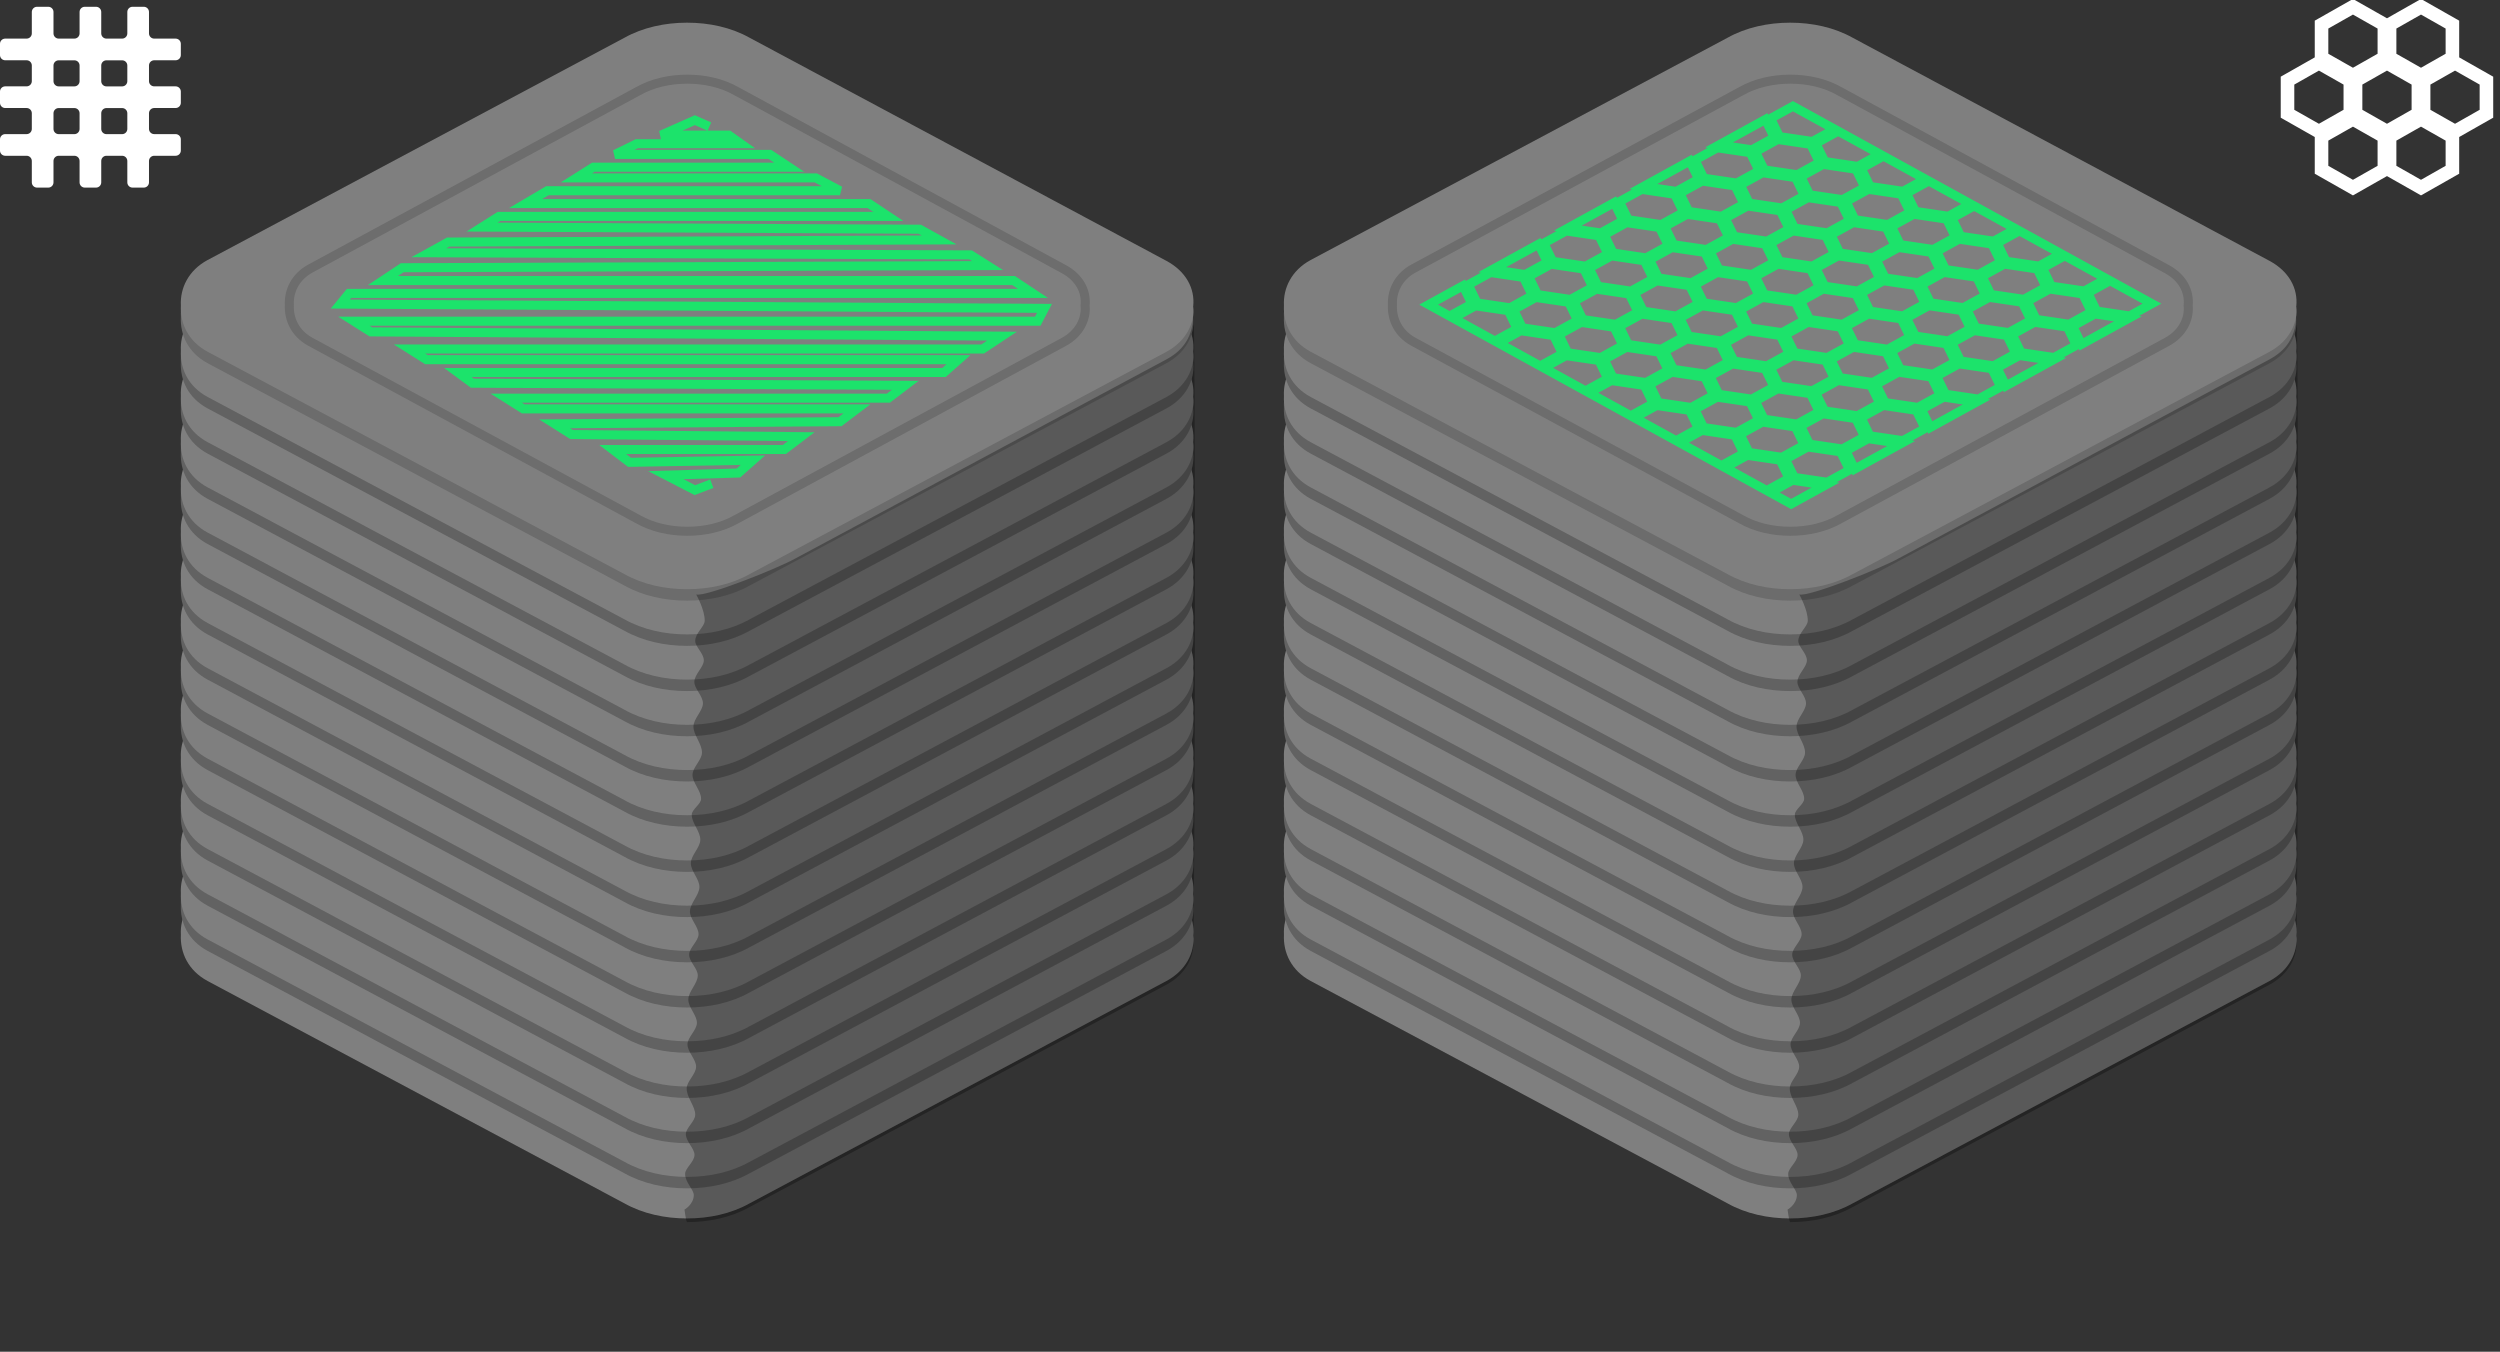 <svg 
 xmlns="http://www.w3.org/2000/svg"
 xmlns:xlink="http://www.w3.org/1999/xlink"
 width="276.5px" height="149.5px">
<rect width="100%" height="100%" fill="#333333" stroke="none"/>
<path fill-rule="evenodd"  fill="rgb(127, 127, 127)"
 d="M129.011,108.499 C131.150,107.350 132.163,105.357 131.969,103.474 C132.177,101.481 131.150,99.598 129.011,98.448 L82.922,73.778 C80.881,72.629 78.437,72.103 75.993,72.103 C73.549,72.103 71.091,72.629 69.050,73.778 L22.962,98.352 C20.823,99.501 19.906,101.494 20.004,103.377 C19.906,105.370 20.823,107.350 22.962,108.499 L69.050,133.086 C71.091,134.235 73.535,134.761 75.993,134.761 C78.437,134.761 80.881,134.235 82.922,133.086 L129.011,108.499 Z"/>
<path fill-rule="evenodd"  fill="rgb(98, 98, 98)"
 d="M129.011,105.170 C131.150,104.021 132.163,102.028 131.969,100.145 C132.177,98.152 131.150,96.269 129.011,95.119 L82.922,70.449 C80.881,69.300 78.437,68.774 75.993,68.774 C73.549,68.774 71.091,69.300 69.050,70.449 L22.962,95.022 C20.823,96.172 19.906,98.165 20.004,100.048 C19.906,102.041 20.823,104.021 22.962,105.170 L69.050,129.757 C71.091,130.906 73.535,131.432 75.993,131.432 C78.437,131.432 80.881,130.906 82.922,129.757 L129.011,105.170 Z"/>
<path fill-rule="evenodd"  fill="rgb(127, 127, 127)"
 d="M129.011,103.904 C131.150,102.755 132.163,100.762 131.969,98.879 C132.177,96.886 131.150,95.003 129.011,93.853 L82.922,69.183 C80.881,68.034 78.437,67.508 75.993,67.508 C73.549,67.508 71.091,68.034 69.050,69.183 L22.962,93.756 C20.823,94.906 19.906,96.899 20.004,98.782 C19.906,100.775 20.823,102.755 22.962,103.904 L69.050,128.491 C71.091,129.640 73.535,130.166 75.993,130.166 C78.437,130.166 80.881,129.640 82.922,128.491 L129.011,103.904 Z"/>
<path fill-rule="evenodd"  fill="rgb(98, 98, 98)"
 d="M129.011,100.170 C131.150,99.021 132.163,97.028 131.969,95.145 C132.177,93.152 131.150,91.268 129.011,90.119 L82.922,65.449 C80.881,64.300 78.437,63.774 75.993,63.774 C73.549,63.774 71.091,64.300 69.050,65.449 L22.962,90.022 C20.823,91.172 19.906,93.165 20.004,95.048 C19.906,97.041 20.823,99.021 22.962,100.170 L69.050,124.757 C71.091,125.906 73.535,126.432 75.993,126.432 C78.437,126.432 80.881,125.906 82.922,124.757 L129.011,100.170 Z"/>
<path fill-rule="evenodd"  fill="rgb(127, 127, 127)"
 d="M129.011,98.904 C131.150,97.755 132.163,95.762 131.969,93.879 C132.177,91.886 131.150,90.003 129.011,88.853 L82.922,64.183 C80.881,63.034 78.437,62.508 75.993,62.508 C73.549,62.508 71.091,63.034 69.050,64.183 L22.962,88.756 C20.823,89.906 19.906,91.899 20.004,93.782 C19.906,95.775 20.823,97.755 22.962,98.904 L69.050,123.491 C71.091,124.641 73.535,125.166 75.993,125.166 C78.437,125.166 80.881,124.641 82.922,123.491 L129.011,98.904 Z"/>
<path fill-rule="evenodd"  fill="rgb(98, 98, 98)"
 d="M129.011,95.170 C131.150,94.021 132.163,92.028 131.969,90.145 C132.177,88.152 131.150,86.268 129.011,85.119 L82.922,60.449 C80.881,59.300 78.437,58.774 75.993,58.774 C73.549,58.774 71.091,59.300 69.050,60.449 L22.962,85.023 C20.823,86.172 19.906,88.165 20.004,90.048 C19.906,92.041 20.823,94.021 22.962,95.170 L69.050,119.757 C71.091,120.906 73.535,121.432 75.993,121.432 C78.437,121.432 80.881,120.906 82.922,119.757 L129.011,95.170 Z"/>
<path fill-rule="evenodd"  fill="rgb(127, 127, 127)"
 d="M129.011,93.904 C131.150,92.756 132.163,90.762 131.969,88.879 C132.177,86.885 131.150,85.002 129.011,83.853 L82.922,59.184 C80.881,58.034 78.437,57.508 75.993,57.508 C73.549,57.508 71.091,58.034 69.050,59.184 L22.962,83.757 C20.823,84.906 19.906,86.899 20.004,88.782 C19.906,90.775 20.823,92.756 22.962,93.904 L69.050,118.491 C71.091,119.641 73.535,120.166 75.993,120.166 C78.437,120.166 80.881,119.641 82.922,118.491 L129.011,93.904 Z"/>
<path fill-rule="evenodd"  fill="rgb(98, 98, 98)"
 d="M129.011,90.170 C131.150,89.021 132.163,87.028 131.969,85.145 C132.177,83.152 131.150,81.268 129.011,80.119 L82.922,55.449 C80.881,54.300 78.437,53.774 75.993,53.774 C73.549,53.774 71.091,54.300 69.050,55.449 L22.962,80.023 C20.823,81.172 19.906,83.165 20.004,85.048 C19.906,87.041 20.823,89.021 22.962,90.170 L69.050,114.757 C71.091,115.906 73.535,116.432 75.993,116.432 C78.437,116.432 80.881,115.906 82.922,114.757 L129.011,90.170 Z"/>
<path fill-rule="evenodd"  fill="rgb(127, 127, 127)"
 d="M129.011,88.905 C131.150,87.755 132.163,85.762 131.969,83.879 C132.177,81.886 131.150,80.002 129.011,78.853 L82.922,54.183 C80.881,53.034 78.437,52.508 75.993,52.508 C73.549,52.508 71.091,53.034 69.050,54.183 L22.962,78.757 C20.823,79.906 19.906,81.899 20.004,83.782 C19.906,85.775 20.823,87.755 22.962,88.905 L69.050,113.491 C71.091,114.641 73.535,115.167 75.993,115.167 C78.437,115.167 80.881,114.641 82.922,113.491 L129.011,88.905 Z"/>
<path fill-rule="evenodd"  fill="rgb(98, 98, 98)"
 d="M129.011,85.170 C131.150,84.021 132.163,82.028 131.969,80.145 C132.177,78.152 131.150,76.268 129.011,75.119 L82.922,50.449 C80.881,49.300 78.437,48.774 75.993,48.774 C73.549,48.774 71.091,49.300 69.050,50.449 L22.962,75.023 C20.823,76.171 19.906,78.165 20.004,80.048 C19.906,82.041 20.823,84.021 22.962,85.170 L69.050,109.757 C71.091,110.906 73.535,111.432 75.993,111.432 C78.437,111.432 80.881,110.906 82.922,109.757 L129.011,85.170 Z"/>
<path fill-rule="evenodd"  fill="rgb(127, 127, 127)"
 d="M129.011,83.904 C131.150,82.755 132.163,80.762 131.969,78.879 C132.177,76.886 131.150,75.002 129.011,73.853 L82.922,49.183 C80.881,48.034 78.437,47.508 75.993,47.508 C73.549,47.508 71.091,48.034 69.050,49.183 L22.962,73.757 C20.823,74.906 19.906,76.899 20.004,78.782 C19.906,80.775 20.823,82.755 22.962,83.904 L69.050,108.491 C71.091,109.641 73.535,110.166 75.993,110.166 C78.437,110.166 80.881,109.641 82.922,108.491 L129.011,83.904 Z"/>
<path fill-rule="evenodd"  fill="rgb(98, 98, 98)"
 d="M129.011,80.170 C131.150,79.021 132.163,77.028 131.969,75.145 C132.177,73.152 131.150,71.268 129.011,70.119 L82.922,45.449 C80.881,44.300 78.437,43.774 75.993,43.774 C73.549,43.774 71.091,44.300 69.050,45.449 L22.962,70.023 C20.823,71.172 19.906,73.165 20.004,75.048 C19.906,77.041 20.823,79.021 22.962,80.170 L69.050,104.757 C71.091,105.906 73.535,106.432 75.993,106.432 C78.437,106.432 80.881,105.906 82.922,104.757 L129.011,80.170 Z"/>
<path fill-rule="evenodd"  fill="rgb(127, 127, 127)"
 d="M129.011,78.905 C131.150,77.755 132.163,75.762 131.969,73.879 C132.177,71.886 131.150,70.003 129.011,68.853 L82.922,44.183 C80.881,43.034 78.437,42.508 75.993,42.508 C73.549,42.508 71.091,43.034 69.050,44.183 L22.962,68.757 C20.823,69.906 19.906,71.899 20.004,73.782 C19.906,75.775 20.823,77.755 22.962,78.905 L69.050,103.491 C71.091,104.640 73.535,105.166 75.993,105.166 C78.437,105.166 80.881,104.640 82.922,103.491 L129.011,78.905 Z"/>
<path fill-rule="evenodd"  fill="rgb(98, 98, 98)"
 d="M129.011,75.170 C131.150,74.021 132.163,72.028 131.969,70.145 C132.177,68.152 131.150,66.268 129.011,65.119 L82.922,40.449 C80.881,39.300 78.437,38.774 75.993,38.774 C73.549,38.774 71.091,39.300 69.050,40.449 L22.962,65.023 C20.823,66.172 19.906,68.165 20.004,70.048 C19.906,72.041 20.823,74.021 22.962,75.170 L69.050,99.757 C71.091,100.906 73.535,101.432 75.993,101.432 C78.437,101.432 80.881,100.906 82.922,99.757 L129.011,75.170 Z"/>
<path fill-rule="evenodd"  fill="rgb(127, 127, 127)"
 d="M129.011,73.904 C131.150,72.755 132.163,70.762 131.969,68.879 C132.177,66.886 131.150,65.003 129.011,63.853 L82.922,39.183 C80.881,38.034 78.437,37.508 75.993,37.508 C73.549,37.508 71.091,38.034 69.050,39.183 L22.962,63.757 C20.823,64.906 19.906,66.899 20.004,68.782 C19.906,70.775 20.823,72.755 22.962,73.904 L69.050,98.491 C71.091,99.640 73.535,100.167 75.993,100.167 C78.437,100.167 80.881,99.640 82.922,98.491 L129.011,73.904 Z"/>
<path fill-rule="evenodd"  fill="rgb(98, 98, 98)"
 d="M129.011,70.170 C131.150,69.021 132.163,67.028 131.969,65.145 C132.177,63.152 131.150,61.268 129.011,60.119 L82.922,35.449 C80.881,34.300 78.437,33.774 75.993,33.774 C73.549,33.774 71.091,34.300 69.050,35.449 L22.962,60.022 C20.823,61.172 19.906,63.165 20.004,65.047 C19.906,67.041 20.823,69.021 22.962,70.170 L69.050,94.757 C71.091,95.906 73.535,96.432 75.993,96.432 C78.437,96.432 80.881,95.906 82.922,94.757 L129.011,70.170 Z"/>
<path fill-rule="evenodd"  fill="rgb(127, 127, 127)"
 d="M129.011,68.904 C131.150,67.756 132.163,65.762 131.969,63.879 C132.177,61.886 131.150,60.003 129.011,58.853 L82.922,34.184 C80.881,33.034 78.437,32.508 75.993,32.508 C73.549,32.508 71.091,33.034 69.050,34.184 L22.962,58.757 C20.823,59.906 19.906,61.899 20.004,63.782 C19.906,65.775 20.823,67.756 22.962,68.904 L69.050,93.491 C71.091,94.641 73.535,95.166 75.993,95.166 C78.437,95.166 80.881,94.641 82.922,93.491 L129.011,68.904 Z"/>
<path fill-rule="evenodd"  fill="rgb(98, 98, 98)"
 d="M129.011,65.170 C131.150,64.021 132.163,62.028 131.969,60.145 C132.177,58.152 131.150,56.268 129.011,55.119 L82.922,30.449 C80.881,29.300 78.437,28.774 75.993,28.774 C73.549,28.774 71.091,29.300 69.050,30.449 L22.962,55.022 C20.823,56.172 19.906,58.165 20.004,60.048 C19.906,62.041 20.823,64.021 22.962,65.170 L69.050,89.757 C71.091,90.906 73.535,91.432 75.993,91.432 C78.437,91.432 80.881,90.906 82.922,89.757 L129.011,65.170 Z"/>
<path fill-rule="evenodd"  fill="rgb(127, 127, 127)"
 d="M129.011,63.905 C131.150,62.755 132.163,60.762 131.969,58.879 C132.177,56.886 131.150,55.003 129.011,53.853 L82.922,29.183 C80.881,28.034 78.437,27.508 75.993,27.508 C73.549,27.508 71.091,28.034 69.050,29.183 L22.962,53.757 C20.823,54.906 19.906,56.899 20.004,58.782 C19.906,60.775 20.823,62.755 22.962,63.905 L69.050,88.491 C71.091,89.641 73.535,90.166 75.993,90.166 C78.437,90.166 80.881,89.641 82.922,88.491 L129.011,63.905 Z"/>
<path fill-rule="evenodd"  fill="rgb(98, 98, 98)"
 d="M129.011,60.170 C131.150,59.021 132.163,57.028 131.969,55.145 C132.177,53.151 131.150,51.268 129.011,50.119 L82.922,25.449 C80.881,24.300 78.437,23.774 75.993,23.774 C73.549,23.774 71.091,24.300 69.050,25.449 L22.962,50.023 C20.823,51.171 19.906,53.165 20.004,55.048 C19.906,57.041 20.823,59.021 22.962,60.170 L69.050,84.757 C71.091,85.906 73.535,86.432 75.993,86.432 C78.437,86.432 80.881,85.906 82.922,84.757 L129.011,60.170 Z"/>
<path fill-rule="evenodd"  fill="rgb(127, 127, 127)"
 d="M129.011,58.904 C131.150,57.755 132.163,55.762 131.969,53.879 C132.177,51.886 131.150,50.002 129.011,48.853 L82.922,24.183 C80.881,23.034 78.437,22.508 75.993,22.508 C73.549,22.508 71.091,23.034 69.050,24.183 L22.962,48.757 C20.823,49.906 19.906,51.899 20.004,53.782 C19.906,55.775 20.823,57.755 22.962,58.904 L69.050,83.491 C71.091,84.641 73.535,85.167 75.993,85.167 C78.437,85.167 80.881,84.641 82.922,83.491 L129.011,58.904 Z"/>
<path fill-rule="evenodd"  fill="rgb(98, 98, 98)"
 d="M129.011,55.170 C131.150,54.021 132.163,52.028 131.969,50.145 C132.177,48.152 131.150,46.268 129.011,45.119 L82.922,20.449 C80.881,19.300 78.437,18.774 75.993,18.774 C73.549,18.774 71.091,19.300 69.050,20.449 L22.962,45.023 C20.823,46.171 19.906,48.165 20.004,50.048 C19.906,52.041 20.823,54.021 22.962,55.170 L69.050,79.757 C71.091,80.906 73.535,81.432 75.993,81.432 C78.437,81.432 80.881,80.906 82.922,79.757 L129.011,55.170 Z"/>
<path fill-rule="evenodd"  fill="rgb(127, 127, 127)"
 d="M129.011,53.905 C131.150,52.755 132.163,50.762 131.969,48.879 C132.177,46.886 131.150,45.003 129.011,43.853 L82.922,19.183 C80.881,18.034 78.437,17.508 75.993,17.508 C73.549,17.508 71.091,18.034 69.050,19.183 L22.962,43.757 C20.823,44.906 19.906,46.899 20.004,48.782 C19.906,50.776 20.823,52.755 22.962,53.905 L69.050,78.491 C71.091,79.640 73.535,80.166 75.993,80.166 C78.437,80.166 80.881,79.640 82.922,78.491 L129.011,53.905 Z"/>
<path fill-rule="evenodd"  fill="rgb(98, 98, 98)"
 d="M129.011,50.170 C131.150,49.021 132.163,47.028 131.969,45.145 C132.177,43.152 131.150,41.268 129.011,40.119 L82.922,15.449 C80.881,14.300 78.437,13.774 75.993,13.774 C73.549,13.774 71.091,14.300 69.050,15.449 L22.962,40.023 C20.823,41.172 19.906,43.165 20.004,45.048 C19.906,47.041 20.823,49.021 22.962,50.170 L69.050,74.757 C71.091,75.906 73.535,76.432 75.993,76.432 C78.437,76.432 80.881,75.906 82.922,74.757 L129.011,50.170 Z"/>
<path fill-rule="evenodd"  fill="rgb(127, 127, 127)"
 d="M129.011,48.904 C131.150,47.755 132.163,45.762 131.969,43.879 C132.177,41.886 131.150,40.003 129.011,38.853 L82.922,14.183 C80.881,13.034 78.437,12.508 75.993,12.508 C73.549,12.508 71.091,13.034 69.050,14.183 L22.962,38.757 C20.823,39.906 19.906,41.899 20.004,43.782 C19.906,45.775 20.823,47.755 22.962,48.904 L69.050,73.491 C71.091,74.640 73.535,75.167 75.993,75.167 C78.437,75.167 80.881,74.640 82.922,73.491 L129.011,48.904 Z"/>
<path fill-rule="evenodd"  fill="rgb(98, 98, 98)"
 d="M129.011,45.170 C131.150,44.021 132.163,42.027 131.969,40.145 C132.177,38.152 131.150,36.268 129.011,35.119 L82.922,10.449 C80.881,9.300 78.437,8.774 75.993,8.774 C73.549,8.774 71.091,9.300 69.050,10.449 L22.962,35.022 C20.823,36.172 19.906,38.165 20.004,40.048 C19.906,42.041 20.823,44.021 22.962,45.170 L69.050,69.757 C71.091,70.906 73.535,71.432 75.993,71.432 C78.437,71.432 80.881,70.906 82.922,69.757 L129.011,45.170 Z"/>
<path fill-rule="evenodd"  fill="rgb(127, 127, 127)"
 d="M129.011,43.905 C131.150,42.756 132.163,40.762 131.969,38.879 C132.177,36.886 131.150,35.003 129.011,33.853 L82.922,9.184 C80.881,8.034 78.437,7.508 75.993,7.508 C73.549,7.508 71.091,8.034 69.050,9.184 L22.962,33.757 C20.823,34.906 19.906,36.899 20.004,38.782 C19.906,40.775 20.823,42.756 22.962,43.905 L69.050,68.491 C71.091,69.640 73.535,70.166 75.993,70.166 C78.437,70.166 80.881,69.640 82.922,68.491 L129.011,43.905 Z"/>
<path fill-rule="evenodd"  fill="rgb(108, 108, 108)"
 d="M129.011,40.170 C131.150,39.021 132.163,37.027 131.969,35.145 C132.177,33.152 131.150,31.268 129.011,30.119 L82.922,5.449 C80.881,4.300 78.437,3.774 75.993,3.774 C73.549,3.774 71.091,4.300 69.050,5.449 L22.962,30.022 C20.823,31.172 19.906,33.165 20.004,35.048 C19.906,37.041 20.823,39.021 22.962,40.170 L69.050,64.757 C71.091,65.906 73.535,66.432 75.993,66.432 C78.437,66.432 80.881,65.906 82.922,64.757 L129.011,40.170 Z"/>
<path fill-rule="evenodd"  fill="rgb(127, 127, 127)"
 d="M129.011,38.904 C131.150,37.755 132.163,35.762 131.969,33.879 C132.177,31.886 131.150,30.003 129.011,28.853 L82.922,4.183 C80.881,3.034 78.437,2.508 75.993,2.508 C73.549,2.508 71.091,3.034 69.050,4.183 L22.962,28.757 C20.823,29.906 19.906,31.899 20.004,33.782 C19.906,35.775 20.823,37.755 22.962,38.904 L69.050,63.491 C71.091,64.640 73.535,65.166 75.993,65.166 C78.437,65.166 80.881,64.640 82.922,63.491 L129.011,38.904 Z"/>
<path fill-rule="evenodd"  stroke="rgb(109, 109, 109)" stroke-width="1px" stroke-linecap="butt" stroke-linejoin="miter" fill="none"
 d="M117.685,37.801 C119.366,36.884 120.163,35.293 120.011,33.791 C120.174,32.200 119.366,30.697 117.685,29.780 L81.458,10.093 C79.854,9.176 77.933,8.756 76.012,8.756 C74.091,8.756 72.159,9.176 70.554,10.093 L34.327,29.703 C32.646,30.620 31.926,32.210 32.002,33.713 C31.926,35.303 32.646,36.884 34.327,37.801 L70.554,57.421 C72.159,58.338 74.080,58.758 76.012,58.758 C77.933,58.758 79.854,58.338 81.458,57.421 L117.685,37.801 Z"/>
<path fill-rule="evenodd"  stroke="rgb(28, 227, 107)" stroke-width="1px" stroke-linecap="butt" stroke-linejoin="miter" fill="none"
 d="M78.457,14.000 L76.852,13.290 L73.107,14.946 L80.597,14.946 L81.934,15.892 L70.433,15.892 L68.025,17.075 L85.144,17.075 L87.284,18.494 L65.619,18.494 L63.745,19.676 L90.226,19.676 L92.901,21.095 L60.536,21.095 L58.128,22.514 L96.110,22.514 L98.250,23.934 L55.186,23.934 L53.314,25.116 L101.727,25.352 L103.867,26.535 L49.569,26.772 L47.429,27.954 L107.345,28.191 L109.217,29.374 L44.487,29.610 L42.347,31.029 L112.101,31.029 L114.240,32.448 L38.602,32.448 L37.634,33.631 L115.519,34.104 L114.775,35.523 L39.137,35.523 L41.010,36.706 L110.822,37.179 L108.682,38.598 L45.290,38.598 L47.162,39.780 L106.007,39.780 L104.402,41.199 L50.639,41.199 L52.244,42.382 L100.123,42.618 L98.250,44.038 L55.989,44.038 L57.861,45.220 L94.773,45.220 L92.901,46.639 L61.338,46.875 L63.210,48.059 L88.621,48.295 L86.749,49.714 L67.758,49.714 L69.630,51.133 L83.272,50.897 L81.667,52.316 L73.642,52.552 L76.852,54.208 L78.724,53.498 "/>
<path fill-rule="evenodd"  opacity="0.302" fill="rgb(0, 0, 0)"
 d="M75.993,135.166 C78.437,135.166 80.881,134.640 82.922,133.491 L129.011,108.904 C131.150,107.755 132.163,105.762 131.969,103.879 C132.177,101.886 132.252,31.895 131.969,33.879 C132.163,36.838 131.137,38.600 128.999,39.749 L87.998,61.749 C85.957,62.898 78.022,66.038 76.998,65.749 C76.989,65.746 77.969,67.436 77.938,68.678 C77.924,69.283 76.907,70.018 76.889,70.868 C76.874,71.531 77.858,72.263 77.842,73.056 C77.827,73.789 76.811,74.575 76.794,75.408 C76.778,76.171 77.762,76.973 77.745,77.811 C77.729,78.624 76.712,79.471 76.695,80.347 C76.677,81.286 77.658,82.259 77.638,83.259 C77.623,84.052 76.607,84.861 76.591,85.685 C76.574,86.563 77.557,87.457 77.540,88.365 C77.529,88.938 76.518,89.517 76.507,90.101 C76.490,91.020 77.472,91.951 77.454,92.890 C77.438,93.740 76.422,94.596 76.406,95.457 C76.389,96.338 77.373,97.224 77.356,98.112 C77.339,99.006 76.323,99.901 76.306,100.796 C76.291,101.645 77.274,102.494 77.259,103.340 C77.244,104.086 76.231,104.830 76.217,105.571 C76.203,106.350 77.189,107.125 77.175,107.895 C77.158,108.782 76.142,109.662 76.126,110.532 C76.110,111.412 77.094,112.282 77.078,113.139 C77.063,113.935 76.049,114.719 76.035,115.489 C76.019,116.339 77.004,117.172 76.989,117.986 C76.974,118.799 75.960,119.594 75.946,120.365 C75.927,121.383 76.909,122.360 76.892,123.292 C76.879,124.030 75.866,124.739 75.854,125.417 C75.839,126.241 76.825,127.017 76.812,127.740 C76.798,128.494 75.785,129.188 75.775,129.818 C75.757,130.764 76.743,131.563 76.732,132.190 C76.713,133.217 75.703,133.783 75.703,133.783 C75.703,133.783 75.886,135.166 75.993,135.166 Z"/>
<path fill-rule="evenodd"  fill="rgb(127, 127, 127)"
 d="M251.011,108.499 C253.150,107.350 254.163,105.357 253.969,103.474 C254.177,101.481 253.150,99.598 251.011,98.448 L204.922,73.778 C202.881,72.629 200.438,72.103 197.994,72.103 C195.549,72.103 193.091,72.629 191.050,73.778 L144.962,98.352 C142.823,99.501 141.907,101.494 142.004,103.377 C141.907,105.370 142.823,107.350 144.962,108.499 L191.050,133.086 C193.091,134.235 195.536,134.761 197.994,134.761 C200.438,134.761 202.881,134.235 204.922,133.086 L251.011,108.499 Z"/>
<path fill-rule="evenodd"  fill="rgb(98, 98, 98)"
 d="M251.011,105.170 C253.150,104.021 254.163,102.028 253.969,100.145 C254.177,98.152 253.150,96.269 251.011,95.119 L204.922,70.449 C202.881,69.300 200.438,68.774 197.994,68.774 C195.549,68.774 193.091,69.300 191.050,70.449 L144.962,95.022 C142.823,96.172 141.907,98.165 142.004,100.048 C141.907,102.041 142.823,104.021 144.962,105.170 L191.050,129.757 C193.091,130.906 195.536,131.432 197.994,131.432 C200.438,131.432 202.881,130.906 204.922,129.757 L251.011,105.170 Z"/>
<path fill-rule="evenodd"  fill="rgb(127, 127, 127)"
 d="M251.011,103.904 C253.150,102.755 254.163,100.762 253.969,98.879 C254.177,96.886 253.150,95.003 251.011,93.853 L204.922,69.183 C202.881,68.034 200.438,67.508 197.994,67.508 C195.549,67.508 193.091,68.034 191.050,69.183 L144.962,93.756 C142.823,94.906 141.907,96.899 142.004,98.782 C141.907,100.775 142.823,102.755 144.962,103.904 L191.050,128.491 C193.091,129.640 195.536,130.166 197.994,130.166 C200.438,130.166 202.881,129.640 204.922,128.491 L251.011,103.904 Z"/>
<path fill-rule="evenodd"  fill="rgb(98, 98, 98)"
 d="M251.011,100.170 C253.150,99.021 254.163,97.028 253.969,95.145 C254.177,93.152 253.150,91.268 251.011,90.119 L204.922,65.449 C202.881,64.300 200.438,63.774 197.994,63.774 C195.549,63.774 193.091,64.300 191.050,65.449 L144.962,90.022 C142.823,91.172 141.907,93.165 142.004,95.048 C141.907,97.041 142.823,99.021 144.962,100.170 L191.050,124.757 C193.091,125.906 195.536,126.432 197.994,126.432 C200.438,126.432 202.881,125.906 204.922,124.757 L251.011,100.170 Z"/>
<path fill-rule="evenodd"  fill="rgb(127, 127, 127)"
 d="M251.011,98.904 C253.150,97.755 254.163,95.762 253.969,93.879 C254.177,91.886 253.150,90.003 251.011,88.853 L204.922,64.183 C202.881,63.034 200.438,62.508 197.994,62.508 C195.549,62.508 193.091,63.034 191.050,64.183 L144.962,88.756 C142.823,89.906 141.907,91.899 142.004,93.782 C141.907,95.775 142.823,97.755 144.962,98.904 L191.050,123.491 C193.091,124.641 195.536,125.166 197.994,125.166 C200.438,125.166 202.881,124.641 204.922,123.491 L251.011,98.904 Z"/>
<path fill-rule="evenodd"  fill="rgb(98, 98, 98)"
 d="M251.011,95.170 C253.150,94.021 254.163,92.028 253.969,90.145 C254.177,88.152 253.150,86.268 251.011,85.119 L204.922,60.449 C202.881,59.300 200.438,58.774 197.994,58.774 C195.549,58.774 193.091,59.300 191.050,60.449 L144.962,85.023 C142.823,86.172 141.907,88.165 142.004,90.048 C141.907,92.041 142.823,94.021 144.962,95.170 L191.050,119.757 C193.091,120.906 195.536,121.432 197.994,121.432 C200.438,121.432 202.881,120.906 204.922,119.757 L251.011,95.170 Z"/>
<path fill-rule="evenodd"  fill="rgb(127, 127, 127)"
 d="M251.011,93.904 C253.150,92.756 254.163,90.762 253.969,88.879 C254.177,86.885 253.150,85.002 251.011,83.853 L204.922,59.184 C202.881,58.034 200.438,57.508 197.994,57.508 C195.549,57.508 193.091,58.034 191.050,59.184 L144.962,83.757 C142.823,84.906 141.907,86.899 142.004,88.782 C141.907,90.775 142.823,92.756 144.962,93.904 L191.050,118.491 C193.091,119.641 195.536,120.166 197.994,120.166 C200.438,120.166 202.881,119.641 204.922,118.491 L251.011,93.904 Z"/>
<path fill-rule="evenodd"  fill="rgb(98, 98, 98)"
 d="M251.011,90.170 C253.150,89.021 254.163,87.028 253.969,85.145 C254.177,83.152 253.150,81.268 251.011,80.119 L204.922,55.449 C202.881,54.300 200.438,53.774 197.994,53.774 C195.549,53.774 193.091,54.300 191.050,55.449 L144.962,80.023 C142.823,81.172 141.907,83.165 142.004,85.048 C141.907,87.041 142.823,89.021 144.962,90.170 L191.050,114.757 C193.091,115.906 195.536,116.432 197.994,116.432 C200.438,116.432 202.881,115.906 204.922,114.757 L251.011,90.170 Z"/>
<path fill-rule="evenodd"  fill="rgb(127, 127, 127)"
 d="M251.011,88.905 C253.150,87.755 254.163,85.762 253.969,83.879 C254.177,81.886 253.150,80.002 251.011,78.853 L204.922,54.183 C202.881,53.034 200.438,52.508 197.994,52.508 C195.549,52.508 193.091,53.034 191.050,54.183 L144.962,78.757 C142.823,79.906 141.907,81.899 142.004,83.782 C141.907,85.775 142.823,87.755 144.962,88.905 L191.050,113.491 C193.091,114.641 195.536,115.167 197.994,115.167 C200.438,115.167 202.881,114.641 204.922,113.491 L251.011,88.905 Z"/>
<path fill-rule="evenodd"  fill="rgb(98, 98, 98)"
 d="M251.011,85.170 C253.150,84.021 254.163,82.028 253.969,80.145 C254.177,78.152 253.150,76.268 251.011,75.119 L204.922,50.449 C202.881,49.300 200.438,48.774 197.994,48.774 C195.549,48.774 193.091,49.300 191.050,50.449 L144.962,75.023 C142.823,76.171 141.907,78.165 142.004,80.048 C141.907,82.041 142.823,84.021 144.962,85.170 L191.050,109.757 C193.091,110.906 195.536,111.432 197.994,111.432 C200.438,111.432 202.881,110.906 204.922,109.757 L251.011,85.170 Z"/>
<path fill-rule="evenodd"  fill="rgb(127, 127, 127)"
 d="M251.011,83.904 C253.150,82.755 254.163,80.762 253.969,78.879 C254.177,76.886 253.150,75.002 251.011,73.853 L204.922,49.183 C202.881,48.034 200.438,47.508 197.994,47.508 C195.549,47.508 193.091,48.034 191.050,49.183 L144.962,73.757 C142.823,74.906 141.907,76.899 142.004,78.782 C141.907,80.775 142.823,82.755 144.962,83.904 L191.050,108.491 C193.091,109.641 195.536,110.166 197.994,110.166 C200.438,110.166 202.881,109.641 204.922,108.491 L251.011,83.904 Z"/>
<path fill-rule="evenodd"  fill="rgb(98, 98, 98)"
 d="M251.011,80.170 C253.150,79.021 254.163,77.028 253.969,75.145 C254.177,73.152 253.150,71.268 251.011,70.119 L204.922,45.449 C202.881,44.300 200.438,43.774 197.994,43.774 C195.549,43.774 193.091,44.300 191.050,45.449 L144.962,70.023 C142.823,71.172 141.907,73.165 142.004,75.048 C141.907,77.041 142.823,79.021 144.962,80.170 L191.050,104.757 C193.091,105.906 195.536,106.432 197.994,106.432 C200.438,106.432 202.881,105.906 204.922,104.757 L251.011,80.170 Z"/>
<path fill-rule="evenodd"  fill="rgb(127, 127, 127)"
 d="M251.011,78.905 C253.150,77.755 254.163,75.762 253.969,73.879 C254.177,71.886 253.150,70.003 251.011,68.853 L204.922,44.183 C202.881,43.034 200.438,42.508 197.994,42.508 C195.549,42.508 193.091,43.034 191.050,44.183 L144.962,68.757 C142.823,69.906 141.907,71.899 142.004,73.782 C141.907,75.775 142.823,77.755 144.962,78.905 L191.050,103.491 C193.091,104.640 195.536,105.166 197.994,105.166 C200.438,105.166 202.881,104.640 204.922,103.491 L251.011,78.905 Z"/>
<path fill-rule="evenodd"  fill="rgb(98, 98, 98)"
 d="M251.011,75.170 C253.150,74.021 254.163,72.028 253.969,70.145 C254.177,68.152 253.150,66.268 251.011,65.119 L204.922,40.449 C202.881,39.300 200.438,38.774 197.994,38.774 C195.549,38.774 193.091,39.300 191.050,40.449 L144.962,65.023 C142.823,66.172 141.907,68.165 142.004,70.048 C141.907,72.041 142.823,74.021 144.962,75.170 L191.050,99.757 C193.091,100.906 195.536,101.432 197.994,101.432 C200.438,101.432 202.881,100.906 204.922,99.757 L251.011,75.170 Z"/>
<path fill-rule="evenodd"  fill="rgb(127, 127, 127)"
 d="M251.011,73.904 C253.150,72.755 254.163,70.762 253.969,68.879 C254.177,66.886 253.150,65.003 251.011,63.853 L204.922,39.183 C202.881,38.034 200.438,37.508 197.994,37.508 C195.549,37.508 193.091,38.034 191.050,39.183 L144.962,63.757 C142.823,64.906 141.907,66.899 142.004,68.782 C141.907,70.775 142.823,72.755 144.962,73.904 L191.050,98.491 C193.091,99.640 195.536,100.167 197.994,100.167 C200.438,100.167 202.881,99.640 204.922,98.491 L251.011,73.904 Z"/>
<path fill-rule="evenodd"  fill="rgb(98, 98, 98)"
 d="M251.011,70.170 C253.150,69.021 254.163,67.028 253.969,65.145 C254.177,63.152 253.150,61.268 251.011,60.119 L204.922,35.449 C202.881,34.300 200.438,33.774 197.994,33.774 C195.549,33.774 193.091,34.300 191.050,35.449 L144.962,60.022 C142.823,61.172 141.907,63.165 142.004,65.047 C141.907,67.041 142.823,69.021 144.962,70.170 L191.050,94.757 C193.091,95.906 195.536,96.432 197.994,96.432 C200.438,96.432 202.881,95.906 204.922,94.757 L251.011,70.170 Z"/>
<path fill-rule="evenodd"  fill="rgb(127, 127, 127)"
 d="M251.011,68.904 C253.150,67.756 254.163,65.762 253.969,63.879 C254.177,61.886 253.150,60.003 251.011,58.853 L204.922,34.184 C202.881,33.034 200.438,32.508 197.994,32.508 C195.549,32.508 193.091,33.034 191.050,34.184 L144.962,58.757 C142.823,59.906 141.907,61.899 142.004,63.782 C141.907,65.775 142.823,67.756 144.962,68.904 L191.050,93.491 C193.091,94.641 195.536,95.166 197.994,95.166 C200.438,95.166 202.881,94.641 204.922,93.491 L251.011,68.904 Z"/>
<path fill-rule="evenodd"  fill="rgb(98, 98, 98)"
 d="M251.011,65.170 C253.150,64.021 254.163,62.028 253.969,60.145 C254.177,58.152 253.150,56.268 251.011,55.119 L204.922,30.449 C202.881,29.300 200.438,28.774 197.994,28.774 C195.549,28.774 193.091,29.300 191.050,30.449 L144.962,55.022 C142.823,56.172 141.907,58.165 142.004,60.048 C141.907,62.041 142.823,64.021 144.962,65.170 L191.050,89.757 C193.091,90.906 195.536,91.432 197.994,91.432 C200.438,91.432 202.881,90.906 204.922,89.757 L251.011,65.170 Z"/>
<path fill-rule="evenodd"  fill="rgb(127, 127, 127)"
 d="M251.011,63.905 C253.150,62.755 254.163,60.762 253.969,58.879 C254.177,56.886 253.150,55.003 251.011,53.853 L204.922,29.183 C202.881,28.034 200.438,27.508 197.994,27.508 C195.549,27.508 193.091,28.034 191.050,29.183 L144.962,53.757 C142.823,54.906 141.907,56.899 142.004,58.782 C141.907,60.775 142.823,62.755 144.962,63.905 L191.050,88.491 C193.091,89.641 195.536,90.166 197.994,90.166 C200.438,90.166 202.881,89.641 204.922,88.491 L251.011,63.905 Z"/>
<path fill-rule="evenodd"  fill="rgb(98, 98, 98)"
 d="M251.011,60.170 C253.150,59.021 254.163,57.028 253.969,55.145 C254.177,53.151 253.150,51.268 251.011,50.119 L204.922,25.449 C202.881,24.300 200.438,23.774 197.994,23.774 C195.549,23.774 193.091,24.300 191.050,25.449 L144.962,50.023 C142.823,51.171 141.907,53.165 142.004,55.048 C141.907,57.041 142.823,59.021 144.962,60.170 L191.050,84.757 C193.091,85.906 195.536,86.432 197.994,86.432 C200.438,86.432 202.881,85.906 204.922,84.757 L251.011,60.170 Z"/>
<path fill-rule="evenodd"  fill="rgb(127, 127, 127)"
 d="M251.011,58.904 C253.150,57.755 254.163,55.762 253.969,53.879 C254.177,51.886 253.150,50.002 251.011,48.853 L204.922,24.183 C202.881,23.034 200.438,22.508 197.994,22.508 C195.549,22.508 193.091,23.034 191.050,24.183 L144.962,48.757 C142.823,49.906 141.907,51.899 142.004,53.782 C141.907,55.775 142.823,57.755 144.962,58.904 L191.050,83.491 C193.091,84.641 195.536,85.167 197.994,85.167 C200.438,85.167 202.881,84.641 204.922,83.491 L251.011,58.904 Z"/>
<path fill-rule="evenodd"  fill="rgb(98, 98, 98)"
 d="M251.011,55.170 C253.150,54.021 254.163,52.028 253.969,50.145 C254.177,48.152 253.150,46.268 251.011,45.119 L204.922,20.449 C202.881,19.300 200.438,18.774 197.994,18.774 C195.549,18.774 193.091,19.300 191.050,20.449 L144.962,45.023 C142.823,46.171 141.907,48.165 142.004,50.048 C141.907,52.041 142.823,54.021 144.962,55.170 L191.050,79.757 C193.091,80.906 195.536,81.432 197.994,81.432 C200.438,81.432 202.881,80.906 204.922,79.757 L251.011,55.170 Z"/>
<path fill-rule="evenodd"  fill="rgb(127, 127, 127)"
 d="M251.011,53.905 C253.150,52.755 254.163,50.762 253.969,48.879 C254.177,46.886 253.150,45.003 251.011,43.853 L204.922,19.183 C202.881,18.034 200.438,17.508 197.994,17.508 C195.549,17.508 193.091,18.034 191.050,19.183 L144.962,43.757 C142.823,44.906 141.907,46.899 142.004,48.782 C141.907,50.776 142.823,52.755 144.962,53.905 L191.050,78.491 C193.091,79.640 195.536,80.166 197.994,80.166 C200.438,80.166 202.881,79.640 204.922,78.491 L251.011,53.905 Z"/>
<path fill-rule="evenodd"  fill="rgb(98, 98, 98)"
 d="M251.011,50.170 C253.150,49.021 254.163,47.028 253.969,45.145 C254.177,43.152 253.150,41.268 251.011,40.119 L204.922,15.449 C202.881,14.300 200.438,13.774 197.994,13.774 C195.549,13.774 193.091,14.300 191.050,15.449 L144.962,40.023 C142.823,41.172 141.907,43.165 142.004,45.048 C141.907,47.041 142.823,49.021 144.962,50.170 L191.050,74.757 C193.091,75.906 195.536,76.432 197.994,76.432 C200.438,76.432 202.881,75.906 204.922,74.757 L251.011,50.170 Z"/>
<path fill-rule="evenodd"  fill="rgb(127, 127, 127)"
 d="M251.011,48.904 C253.150,47.755 254.163,45.762 253.969,43.879 C254.177,41.886 253.150,40.003 251.011,38.853 L204.922,14.183 C202.881,13.034 200.438,12.508 197.994,12.508 C195.549,12.508 193.091,13.034 191.050,14.183 L144.962,38.757 C142.823,39.906 141.907,41.899 142.004,43.782 C141.907,45.775 142.823,47.755 144.962,48.904 L191.050,73.491 C193.091,74.640 195.536,75.167 197.994,75.167 C200.438,75.167 202.881,74.640 204.922,73.491 L251.011,48.904 Z"/>
<path fill-rule="evenodd"  fill="rgb(98, 98, 98)"
 d="M251.011,45.170 C253.150,44.021 254.163,42.027 253.969,40.145 C254.177,38.152 253.150,36.268 251.011,35.119 L204.922,10.449 C202.881,9.300 200.438,8.774 197.994,8.774 C195.549,8.774 193.091,9.300 191.050,10.449 L144.962,35.022 C142.823,36.172 141.907,38.165 142.004,40.048 C141.907,42.041 142.823,44.021 144.962,45.170 L191.050,69.757 C193.091,70.906 195.536,71.432 197.994,71.432 C200.438,71.432 202.881,70.906 204.922,69.757 L251.011,45.170 Z"/>
<path fill-rule="evenodd"  fill="rgb(127, 127, 127)"
 d="M251.011,43.905 C253.150,42.756 254.163,40.762 253.969,38.879 C254.177,36.886 253.150,35.003 251.011,33.853 L204.922,9.184 C202.881,8.034 200.438,7.508 197.994,7.508 C195.549,7.508 193.091,8.034 191.050,9.184 L144.962,33.757 C142.823,34.906 141.907,36.899 142.004,38.782 C141.907,40.775 142.823,42.756 144.962,43.905 L191.050,68.491 C193.091,69.640 195.536,70.166 197.994,70.166 C200.438,70.166 202.881,69.640 204.922,68.491 L251.011,43.905 Z"/>
<path fill-rule="evenodd"  fill="rgb(108, 108, 108)"
 d="M251.011,40.170 C253.150,39.021 254.163,37.027 253.969,35.145 C254.177,33.152 253.150,31.268 251.011,30.119 L204.922,5.449 C202.881,4.300 200.438,3.774 197.994,3.774 C195.549,3.774 193.091,4.300 191.050,5.449 L144.962,30.022 C142.823,31.172 141.907,33.165 142.004,35.048 C141.907,37.041 142.823,39.021 144.962,40.170 L191.050,64.757 C193.091,65.906 195.536,66.432 197.994,66.432 C200.438,66.432 202.881,65.906 204.922,64.757 L251.011,40.170 Z"/>
<path fill-rule="evenodd"  fill="rgb(127, 127, 127)"
 d="M251.011,38.904 C253.150,37.755 254.163,35.762 253.969,33.879 C254.177,31.886 253.150,30.003 251.011,28.853 L204.922,4.183 C202.881,3.034 200.438,2.508 197.994,2.508 C195.549,2.508 193.091,3.034 191.050,4.183 L144.962,28.757 C142.823,29.906 141.907,31.899 142.004,33.782 C141.907,35.775 142.823,37.755 144.962,38.904 L191.050,63.491 C193.091,64.640 195.536,65.166 197.994,65.166 C200.438,65.166 202.881,64.640 204.922,63.491 L251.011,38.904 Z"/>
<path fill-rule="evenodd"  stroke="rgb(109, 109, 109)" stroke-width="1px" stroke-linecap="butt" stroke-linejoin="miter" fill="none"
 d="M239.686,37.801 C241.367,36.884 242.163,35.293 242.011,33.791 C242.174,32.200 241.367,30.697 239.686,29.780 L203.458,10.093 C201.855,9.176 199.933,8.756 198.012,8.756 C196.091,8.756 194.159,9.176 192.555,10.093 L156.327,29.703 C154.647,30.620 153.926,32.210 154.002,33.713 C153.926,35.303 154.647,36.884 156.327,37.801 L192.555,57.421 C194.159,58.338 196.080,58.758 198.012,58.758 C199.933,58.758 201.855,58.338 203.458,57.421 L239.686,37.801 Z"/>
<path fill-rule="evenodd"  stroke="rgb(28, 227, 107)" stroke-width="1px" stroke-linecap="butt" stroke-linejoin="miter" fill="none"
 d="M235.533,34.945 L231.890,34.404 L230.906,32.401 L233.377,31.042 L238.003,33.586 L235.533,34.945 ZM226.878,31.648 L225.895,29.644 L228.365,28.285 L232.991,30.830 L230.521,32.189 L226.878,31.648 ZM221.866,28.892 L220.883,26.888 L223.353,25.529 L227.980,28.074 L225.509,29.432 L221.866,28.892 ZM216.854,26.135 L215.872,24.132 L218.342,22.773 L222.968,25.317 L220.498,26.676 L216.854,26.135 ZM211.843,23.379 L210.860,21.375 L213.330,20.017 L217.956,22.561 L215.486,23.920 L211.843,23.379 ZM206.831,20.622 L205.849,18.619 L208.318,17.260 L212.945,19.805 L210.474,21.163 L206.831,20.622 ZM201.820,17.866 L200.837,15.862 L203.307,14.504 L207.933,17.048 L205.463,18.406 L201.820,17.866 ZM196.808,15.110 L195.825,13.106 L198.295,11.747 L202.922,14.292 L200.451,15.650 L196.808,15.110 ZM193.765,16.571 L190.122,16.031 L195.252,13.209 L196.235,15.213 L193.765,16.571 ZM194.561,18.890 L192.091,20.248 L188.447,19.708 L187.465,17.704 L189.935,16.346 L193.578,16.887 L194.561,18.890 ZM185.405,21.170 L181.761,20.629 L186.892,17.807 L187.875,19.811 L185.405,21.170 ZM186.200,23.488 L183.730,24.847 L180.087,24.306 L179.104,22.303 L181.574,20.944 L185.217,21.485 L186.200,23.488 ZM177.044,25.768 L173.401,25.227 L178.531,22.406 L179.514,24.409 L177.044,25.768 ZM177.840,28.087 L175.369,29.445 L171.726,28.905 L170.743,26.901 L173.214,25.542 L176.857,26.083 L177.840,28.087 ZM168.684,30.366 L165.040,29.825 L170.171,27.004 L171.153,29.008 L168.684,30.366 ZM169.479,32.685 L167.009,34.044 L163.366,33.503 L162.383,31.499 L164.853,30.140 L168.496,30.681 L169.479,32.685 ZM160.323,34.965 L158.010,33.692 L161.810,31.602 L162.793,33.606 L160.323,34.965 ZM166.822,34.359 L167.804,36.362 L165.334,37.721 L160.708,35.177 L163.179,33.818 L166.822,34.359 ZM171.834,37.115 L172.816,39.119 L170.346,40.478 L165.720,37.933 L168.190,36.575 L171.834,37.115 ZM176.845,39.871 L177.828,41.875 L175.358,43.234 L170.732,40.689 L173.202,39.331 L176.845,39.871 ZM181.857,42.628 L182.839,44.631 L180.369,45.990 L175.743,43.446 L178.213,42.087 L181.857,42.628 ZM186.868,45.384 L187.851,47.388 L185.381,48.746 L180.755,46.202 L183.225,44.844 L186.868,45.384 ZM191.880,48.141 L192.863,50.144 L190.392,51.503 L185.766,48.958 L188.236,47.600 L191.880,48.141 ZM196.891,50.897 L197.874,52.901 L195.404,54.260 L190.778,51.715 L193.248,50.356 L196.891,50.897 ZM201.902,53.653 L198.102,55.744 L195.790,54.471 L198.259,53.113 L201.902,53.653 ZM197.464,50.794 L199.934,49.435 L203.577,49.976 L204.560,51.980 L202.090,53.338 L198.447,52.798 L197.464,50.794 ZM206.621,48.515 L210.264,49.055 L205.133,51.877 L204.150,49.873 L206.621,48.515 ZM205.825,46.196 L208.295,44.837 L211.938,45.378 L212.921,47.382 L210.450,48.740 L206.808,48.200 L205.825,46.196 ZM214.981,43.916 L218.624,44.457 L213.494,47.278 L212.511,45.275 L214.981,43.916 ZM214.185,41.597 L216.655,40.239 L220.298,40.779 L221.282,42.783 L218.811,44.142 L215.168,43.601 L214.185,41.597 ZM223.342,39.318 L226.985,39.858 L221.854,42.680 L220.871,40.676 L223.342,39.318 ZM222.546,36.999 L225.016,35.640 L228.659,36.181 L229.642,38.185 L227.172,39.543 L223.529,39.003 L222.546,36.999 ZM230.334,32.503 L231.317,34.507 L228.846,35.866 L225.203,35.325 L224.220,33.322 L226.690,31.963 L230.334,32.503 ZM225.322,29.747 L226.305,31.751 L223.835,33.110 L220.192,32.569 L219.208,30.565 L221.679,29.207 L225.322,29.747 ZM220.310,26.991 L221.293,28.995 L218.824,30.353 L215.180,29.813 L214.197,27.809 L216.667,26.450 L220.310,26.991 ZM215.299,24.235 L216.282,26.238 L213.812,27.597 L210.169,27.056 L209.185,25.052 L211.656,23.694 L215.299,24.235 ZM210.287,21.478 L211.270,23.482 L208.800,24.841 L205.157,24.300 L204.174,22.296 L206.644,20.937 L210.287,21.478 ZM205.276,18.722 L206.259,20.725 L203.788,22.084 L200.145,21.544 L199.162,19.540 L201.633,18.181 L205.276,18.722 ZM196.621,15.425 L200.264,15.965 L201.247,17.969 L198.777,19.328 L195.134,18.787 L194.151,16.784 L196.621,15.425 ZM198.590,19.643 L199.572,21.647 L197.102,23.005 L193.459,22.465 L192.476,20.460 L194.946,19.102 L198.590,19.643 ZM188.260,20.023 L191.903,20.563 L192.887,22.568 L190.416,23.926 L186.773,23.385 L185.790,21.382 L188.260,20.023 ZM190.229,24.241 L191.212,26.245 L188.742,27.603 L185.099,27.063 L184.115,25.059 L186.586,23.700 L190.229,24.241 ZM179.900,24.621 L183.543,25.162 L184.526,27.166 L182.055,28.525 L178.412,27.984 L177.430,25.980 L179.900,24.621 ZM181.868,28.839 L182.851,30.843 L180.381,32.202 L176.738,31.661 L175.755,29.657 L178.225,28.299 L181.868,28.839 ZM171.539,29.220 L175.182,29.760 L176.165,31.764 L173.695,33.123 L170.052,32.582 L169.069,30.578 L171.539,29.220 ZM168.377,36.259 L167.394,34.256 L169.864,32.897 L173.507,33.438 L174.491,35.441 L172.021,36.800 L168.377,36.259 ZM173.389,39.016 L172.406,37.012 L174.876,35.653 L178.519,36.194 L179.503,38.198 L177.032,39.556 L173.389,39.016 ZM178.401,41.772 L177.417,39.768 L179.888,38.410 L183.531,38.951 L184.514,40.954 L182.044,42.313 L178.401,41.772 ZM183.412,44.528 L182.429,42.525 L184.900,41.166 L188.543,41.707 L189.525,43.711 L187.055,45.069 L183.412,44.528 ZM188.424,47.285 L187.441,45.281 L189.911,43.923 L193.554,44.463 L194.537,46.467 L192.067,47.826 L188.424,47.285 ZM193.435,50.041 L192.452,48.038 L194.923,46.679 L198.566,47.220 L199.549,49.223 L197.079,50.582 L193.435,50.041 ZM203.764,49.661 L200.122,49.120 L199.139,47.117 L201.609,45.758 L205.252,46.299 L206.235,48.303 L203.764,49.661 ZM201.796,45.443 L200.813,43.439 L203.283,42.081 L206.927,42.621 L207.909,44.625 L205.439,45.984 L201.796,45.443 ZM212.126,45.063 L208.482,44.522 L207.499,42.518 L209.969,41.160 L213.612,41.700 L214.595,43.704 L212.126,45.063 ZM210.157,40.845 L209.174,38.841 L211.644,37.482 L215.287,38.023 L216.270,40.027 L213.800,41.385 L210.157,40.845 ZM220.486,40.464 L216.843,39.924 L215.860,37.920 L218.330,36.562 L221.973,37.102 L222.956,39.106 L220.486,40.464 ZM223.647,33.425 L224.631,35.428 L222.160,36.787 L218.517,36.246 L217.534,34.243 L220.004,32.884 L223.647,33.425 ZM218.636,30.668 L219.619,32.672 L217.149,34.031 L213.506,33.490 L212.523,31.486 L214.993,30.128 L218.636,30.668 ZM213.624,27.912 L214.608,29.916 L212.137,31.274 L208.494,30.734 L207.511,28.730 L209.981,27.371 L213.624,27.912 ZM208.613,25.155 L209.596,27.159 L207.126,28.518 L203.482,27.977 L202.499,25.974 L204.969,24.615 L208.613,25.155 ZM203.601,22.399 L204.584,24.403 L202.114,25.761 L198.471,25.221 L197.488,23.217 L199.958,21.859 L203.601,22.399 ZM193.272,22.780 L196.915,23.320 L197.898,25.324 L195.428,26.682 L191.785,26.142 L190.802,24.138 L193.272,22.780 ZM195.241,26.998 L196.223,29.001 L193.753,30.360 L190.110,29.819 L189.127,27.815 L191.598,26.457 L195.241,26.998 ZM184.911,27.378 L188.554,27.918 L189.537,29.922 L187.067,31.281 L183.424,30.740 L182.441,28.736 L184.911,27.378 ZM186.880,31.596 L187.863,33.600 L185.393,34.958 L181.750,34.418 L180.766,32.414 L183.237,31.055 L186.880,31.596 ZM175.063,35.338 L174.080,33.335 L176.550,31.976 L180.194,32.517 L181.177,34.521 L178.707,35.879 L175.063,35.338 ZM180.075,38.095 L179.092,36.091 L181.562,34.733 L185.205,35.273 L186.189,37.277 L183.718,38.636 L180.075,38.095 ZM185.087,40.851 L184.104,38.848 L186.573,37.489 L190.217,38.030 L191.200,40.033 L188.730,41.392 L185.087,40.851 ZM190.098,43.608 L189.115,41.604 L191.585,40.245 L195.229,40.786 L196.212,42.790 L193.741,44.148 L190.098,43.608 ZM198.753,46.905 L195.110,46.364 L194.127,44.360 L196.597,43.002 L200.240,43.542 L201.223,45.546 L198.753,46.905 ZM196.784,42.687 L195.802,40.683 L198.272,39.324 L201.915,39.865 L202.898,41.869 L200.428,43.227 L196.784,42.687 ZM207.114,42.306 L203.470,41.766 L202.487,39.762 L204.958,38.403 L208.601,38.944 L209.584,40.948 L207.114,42.306 ZM205.145,38.088 L204.162,36.085 L206.632,34.726 L210.276,35.267 L211.258,37.270 L208.788,38.629 L205.145,38.088 ZM216.962,34.346 L217.944,36.349 L215.474,37.708 L211.831,37.167 L210.848,35.164 L213.319,33.805 L216.962,34.346 ZM211.950,31.589 L212.933,33.593 L210.463,34.951 L206.820,34.411 L205.837,32.407 L208.307,31.049 L211.950,31.589 ZM206.938,28.833 L207.921,30.837 L205.451,32.195 L201.808,31.655 L200.825,29.651 L203.295,28.292 L206.938,28.833 ZM198.283,25.536 L201.927,26.077 L202.910,28.080 L200.439,29.439 L196.797,28.898 L195.813,26.895 L198.283,25.536 ZM200.253,29.754 L201.235,31.758 L198.765,33.116 L195.121,32.575 L194.139,30.572 L196.609,29.213 L200.253,29.754 ZM189.923,30.134 L193.566,30.675 L194.549,32.678 L192.078,34.037 L188.436,33.497 L187.453,31.493 L189.923,30.134 ZM186.761,37.174 L185.778,35.170 L188.248,33.812 L191.891,34.352 L192.874,36.356 L190.404,37.715 L186.761,37.174 ZM191.773,39.930 L190.790,37.927 L193.260,36.568 L196.903,37.108 L197.886,39.112 L195.416,40.471 L191.773,39.930 ZM202.102,39.550 L198.459,39.009 L197.476,37.005 L199.946,35.647 L203.589,36.188 L204.572,38.191 L202.102,39.550 ZM193.447,36.253 L192.464,34.249 L194.935,32.890 L198.577,33.431 L199.560,35.435 L197.090,36.794 L193.447,36.253 ZM205.264,32.510 L206.246,34.514 L203.776,35.873 L200.133,35.332 L199.151,33.328 L201.621,31.970 L205.264,32.510 ZM231.702,34.720 L235.345,35.260 L230.215,38.082 L229.232,36.078 L231.702,34.720 Z"/>
<path fill-rule="evenodd"  opacity="0.302" fill="rgb(0, 0, 0)"
 d="M197.994,135.166 C200.438,135.166 202.881,134.640 204.922,133.491 L251.011,108.904 C253.150,107.755 254.163,105.762 253.969,103.879 C254.177,101.886 254.252,31.895 253.969,33.879 C254.163,36.838 253.137,38.600 250.999,39.749 L209.999,61.749 C207.958,62.898 200.022,66.038 198.999,65.749 C198.990,65.746 199.969,67.436 199.939,68.678 C199.924,69.283 198.907,70.018 198.889,70.868 C198.875,71.531 199.859,72.263 199.842,73.056 C199.827,73.789 198.811,74.575 198.794,75.408 C198.779,76.171 199.762,76.973 199.745,77.811 C199.729,78.624 198.712,79.471 198.695,80.347 C198.677,81.286 199.658,82.259 199.639,83.259 C199.623,84.052 198.607,84.861 198.591,85.685 C198.575,86.563 199.558,87.457 199.540,88.365 C199.530,88.938 198.518,89.517 198.508,90.101 C198.490,91.020 199.472,91.951 199.454,92.890 C199.438,93.740 198.422,94.596 198.407,95.457 C198.389,96.338 199.373,97.224 199.356,98.112 C199.340,99.006 198.323,99.901 198.306,100.796 C198.291,101.645 199.275,102.494 199.259,103.340 C199.245,104.086 198.232,104.830 198.217,105.571 C198.204,106.350 199.189,107.125 199.175,107.895 C199.159,108.782 198.142,109.662 198.126,110.532 C198.110,111.412 199.094,112.282 199.078,113.139 C199.064,113.935 198.049,114.719 198.035,115.489 C198.019,116.339 199.004,117.172 198.990,117.986 C198.974,118.799 197.960,119.594 197.946,120.365 C197.927,121.383 198.910,122.360 198.893,123.292 C198.880,124.030 197.867,124.739 197.854,125.417 C197.839,126.241 198.825,127.017 198.812,127.740 C198.799,128.494 197.786,129.188 197.775,129.818 C197.758,130.764 198.743,131.563 198.732,132.190 C198.713,133.217 197.703,133.783 197.703,133.783 C197.703,133.783 197.886,135.166 197.994,135.166 Z"/>
<path fill-rule="evenodd"  fill="none"
 d="M2.000,143.750 L11.000,143.750 L11.000,148.750 L2.000,148.750 L2.000,143.750 Z"/>
<path fill-rule="evenodd"  fill="rgb(255, 255, 255)"
 d="M15.902,0.749 L14.658,0.749 C14.340,0.749 14.082,1.007 14.082,1.325 L14.082,3.694 C14.082,4.012 13.824,4.270 13.506,4.270 L11.773,4.270 C11.455,4.270 11.197,4.012 11.197,3.694 L11.197,1.325 C11.197,1.007 10.939,0.749 10.621,0.749 L9.377,0.749 C9.059,0.749 8.801,1.007 8.801,1.325 L8.801,3.694 C8.801,4.012 8.543,4.270 8.225,4.270 L6.492,4.270 C6.174,4.270 5.916,4.012 5.916,3.694 L5.916,1.325 C5.916,1.007 5.658,0.749 5.340,0.749 L4.096,0.749 C3.778,0.749 3.519,1.007 3.519,1.325 L3.519,3.694 C3.519,4.012 3.262,4.270 2.944,4.270 L0.575,4.270 C0.257,4.270 -0.001,4.528 -0.001,4.846 L-0.001,6.090 C-0.001,6.409 0.257,6.666 0.575,6.666 L2.944,6.666 C3.262,6.666 3.519,6.924 3.519,7.242 L3.519,8.975 C3.519,9.293 3.262,9.551 2.944,9.551 L0.575,9.551 C0.257,9.551 -0.001,9.809 -0.001,10.127 L-0.001,11.371 C-0.001,11.689 0.257,11.947 0.575,11.947 L2.944,11.947 C3.262,11.947 3.519,12.205 3.519,12.523 L3.519,14.256 C3.519,14.574 3.262,14.833 2.944,14.833 L0.575,14.833 C0.257,14.833 -0.001,15.091 -0.001,15.409 L-0.001,16.652 C-0.001,16.971 0.257,17.228 0.575,17.228 L2.944,17.228 C3.262,17.228 3.519,17.487 3.519,17.805 L3.519,20.173 C3.519,20.491 3.778,20.749 4.096,20.749 L5.340,20.749 C5.658,20.749 5.916,20.491 5.916,20.173 L5.916,17.805 C5.916,17.487 6.174,17.228 6.492,17.228 L8.225,17.228 C8.543,17.228 8.801,17.487 8.801,17.805 L8.801,20.173 C8.801,20.491 9.059,20.749 9.377,20.749 L10.621,20.749 C10.939,20.749 11.197,20.491 11.197,20.173 L11.197,17.805 C11.197,17.487 11.455,17.228 11.773,17.228 L13.506,17.228 C13.824,17.228 14.082,17.487 14.082,17.805 L14.082,20.173 C14.082,20.491 14.340,20.749 14.658,20.749 L15.902,20.749 C16.220,20.749 16.478,20.491 16.478,20.173 L16.478,17.805 C16.478,17.487 16.736,17.228 17.055,17.228 L19.423,17.228 C19.741,17.228 19.999,16.971 19.999,16.652 L19.999,15.409 C19.999,15.091 19.741,14.833 19.423,14.833 L17.055,14.833 C16.736,14.833 16.478,14.574 16.478,14.256 L16.478,12.523 C16.478,12.205 16.736,11.947 17.055,11.947 L19.423,11.947 C19.741,11.947 19.999,11.689 19.999,11.371 L19.999,10.127 C19.999,9.809 19.741,9.551 19.423,9.551 L17.055,9.551 C16.736,9.551 16.478,9.293 16.478,8.975 L16.478,7.242 C16.478,6.924 16.736,6.666 17.055,6.666 L19.423,6.666 C19.741,6.666 19.999,6.409 19.999,6.090 L19.999,4.846 C19.999,4.528 19.741,4.270 19.423,4.270 L17.055,4.270 C16.736,4.270 16.478,4.012 16.478,3.694 L16.478,1.325 C16.478,1.007 16.220,0.749 15.902,0.749 ZM8.801,12.527 L8.801,14.260 C8.801,14.577 8.543,14.836 8.225,14.836 L6.492,14.836 C6.174,14.836 5.916,14.577 5.916,14.260 L5.916,12.527 C5.916,12.208 6.174,11.951 6.492,11.951 L8.225,11.951 C8.543,11.951 8.801,12.208 8.801,12.527 ZM5.916,8.978 L5.916,7.246 C5.916,6.927 6.174,6.670 6.492,6.670 L8.225,6.670 C8.543,6.670 8.801,6.927 8.801,7.246 L8.801,8.978 C8.801,9.297 8.543,9.555 8.225,9.555 L6.492,9.555 C6.174,9.555 5.916,9.297 5.916,8.978 ZM14.082,12.527 L14.082,14.260 C14.082,14.577 13.824,14.836 13.506,14.836 L11.773,14.836 C11.455,14.836 11.197,14.577 11.197,14.260 L11.197,12.527 C11.197,12.208 11.455,11.951 11.773,11.951 L13.506,11.951 C13.824,11.951 14.082,12.208 14.082,12.527 ZM11.197,8.978 L11.197,7.246 C11.197,6.927 11.455,6.670 11.773,6.670 L13.506,6.670 C13.824,6.670 14.082,6.927 14.082,7.246 L14.082,8.978 C14.082,9.297 13.824,9.555 13.506,9.555 L11.773,9.555 C11.455,9.555 11.197,9.297 11.197,8.978 Z"/>
<path fill-rule="evenodd"  stroke="rgb(255, 255, 255)" stroke-width="1.5px" stroke-linecap="butt" stroke-linejoin="miter" fill="none"
 d="M271.526,14.552 L268.052,12.580 L268.052,8.918 L271.526,6.946 L274.999,8.918 L274.999,12.580 L271.526,14.552 ZM264.289,6.383 L264.289,2.721 L267.762,0.749 L271.236,2.721 L271.236,6.383 L267.762,8.355 L264.289,6.383 ZM267.473,12.580 L263.999,14.552 L260.526,12.580 L260.526,8.918 L263.999,6.946 L267.473,8.918 L267.473,12.580 ZM256.762,6.383 L256.762,2.721 L260.236,0.749 L263.710,2.721 L263.710,6.383 L260.236,8.355 L256.762,6.383 ZM259.946,12.580 L256.473,14.552 L252.999,12.580 L252.999,8.918 L256.473,6.946 L259.946,8.918 L259.946,12.580 ZM263.710,15.116 L263.710,18.777 L260.236,20.749 L256.762,18.777 L256.762,15.116 L260.236,13.144 L263.710,15.116 ZM271.236,15.116 L271.236,18.777 L267.762,20.749 L264.289,18.777 L264.289,15.116 L267.762,13.144 L271.236,15.116 Z"/>
</svg>
